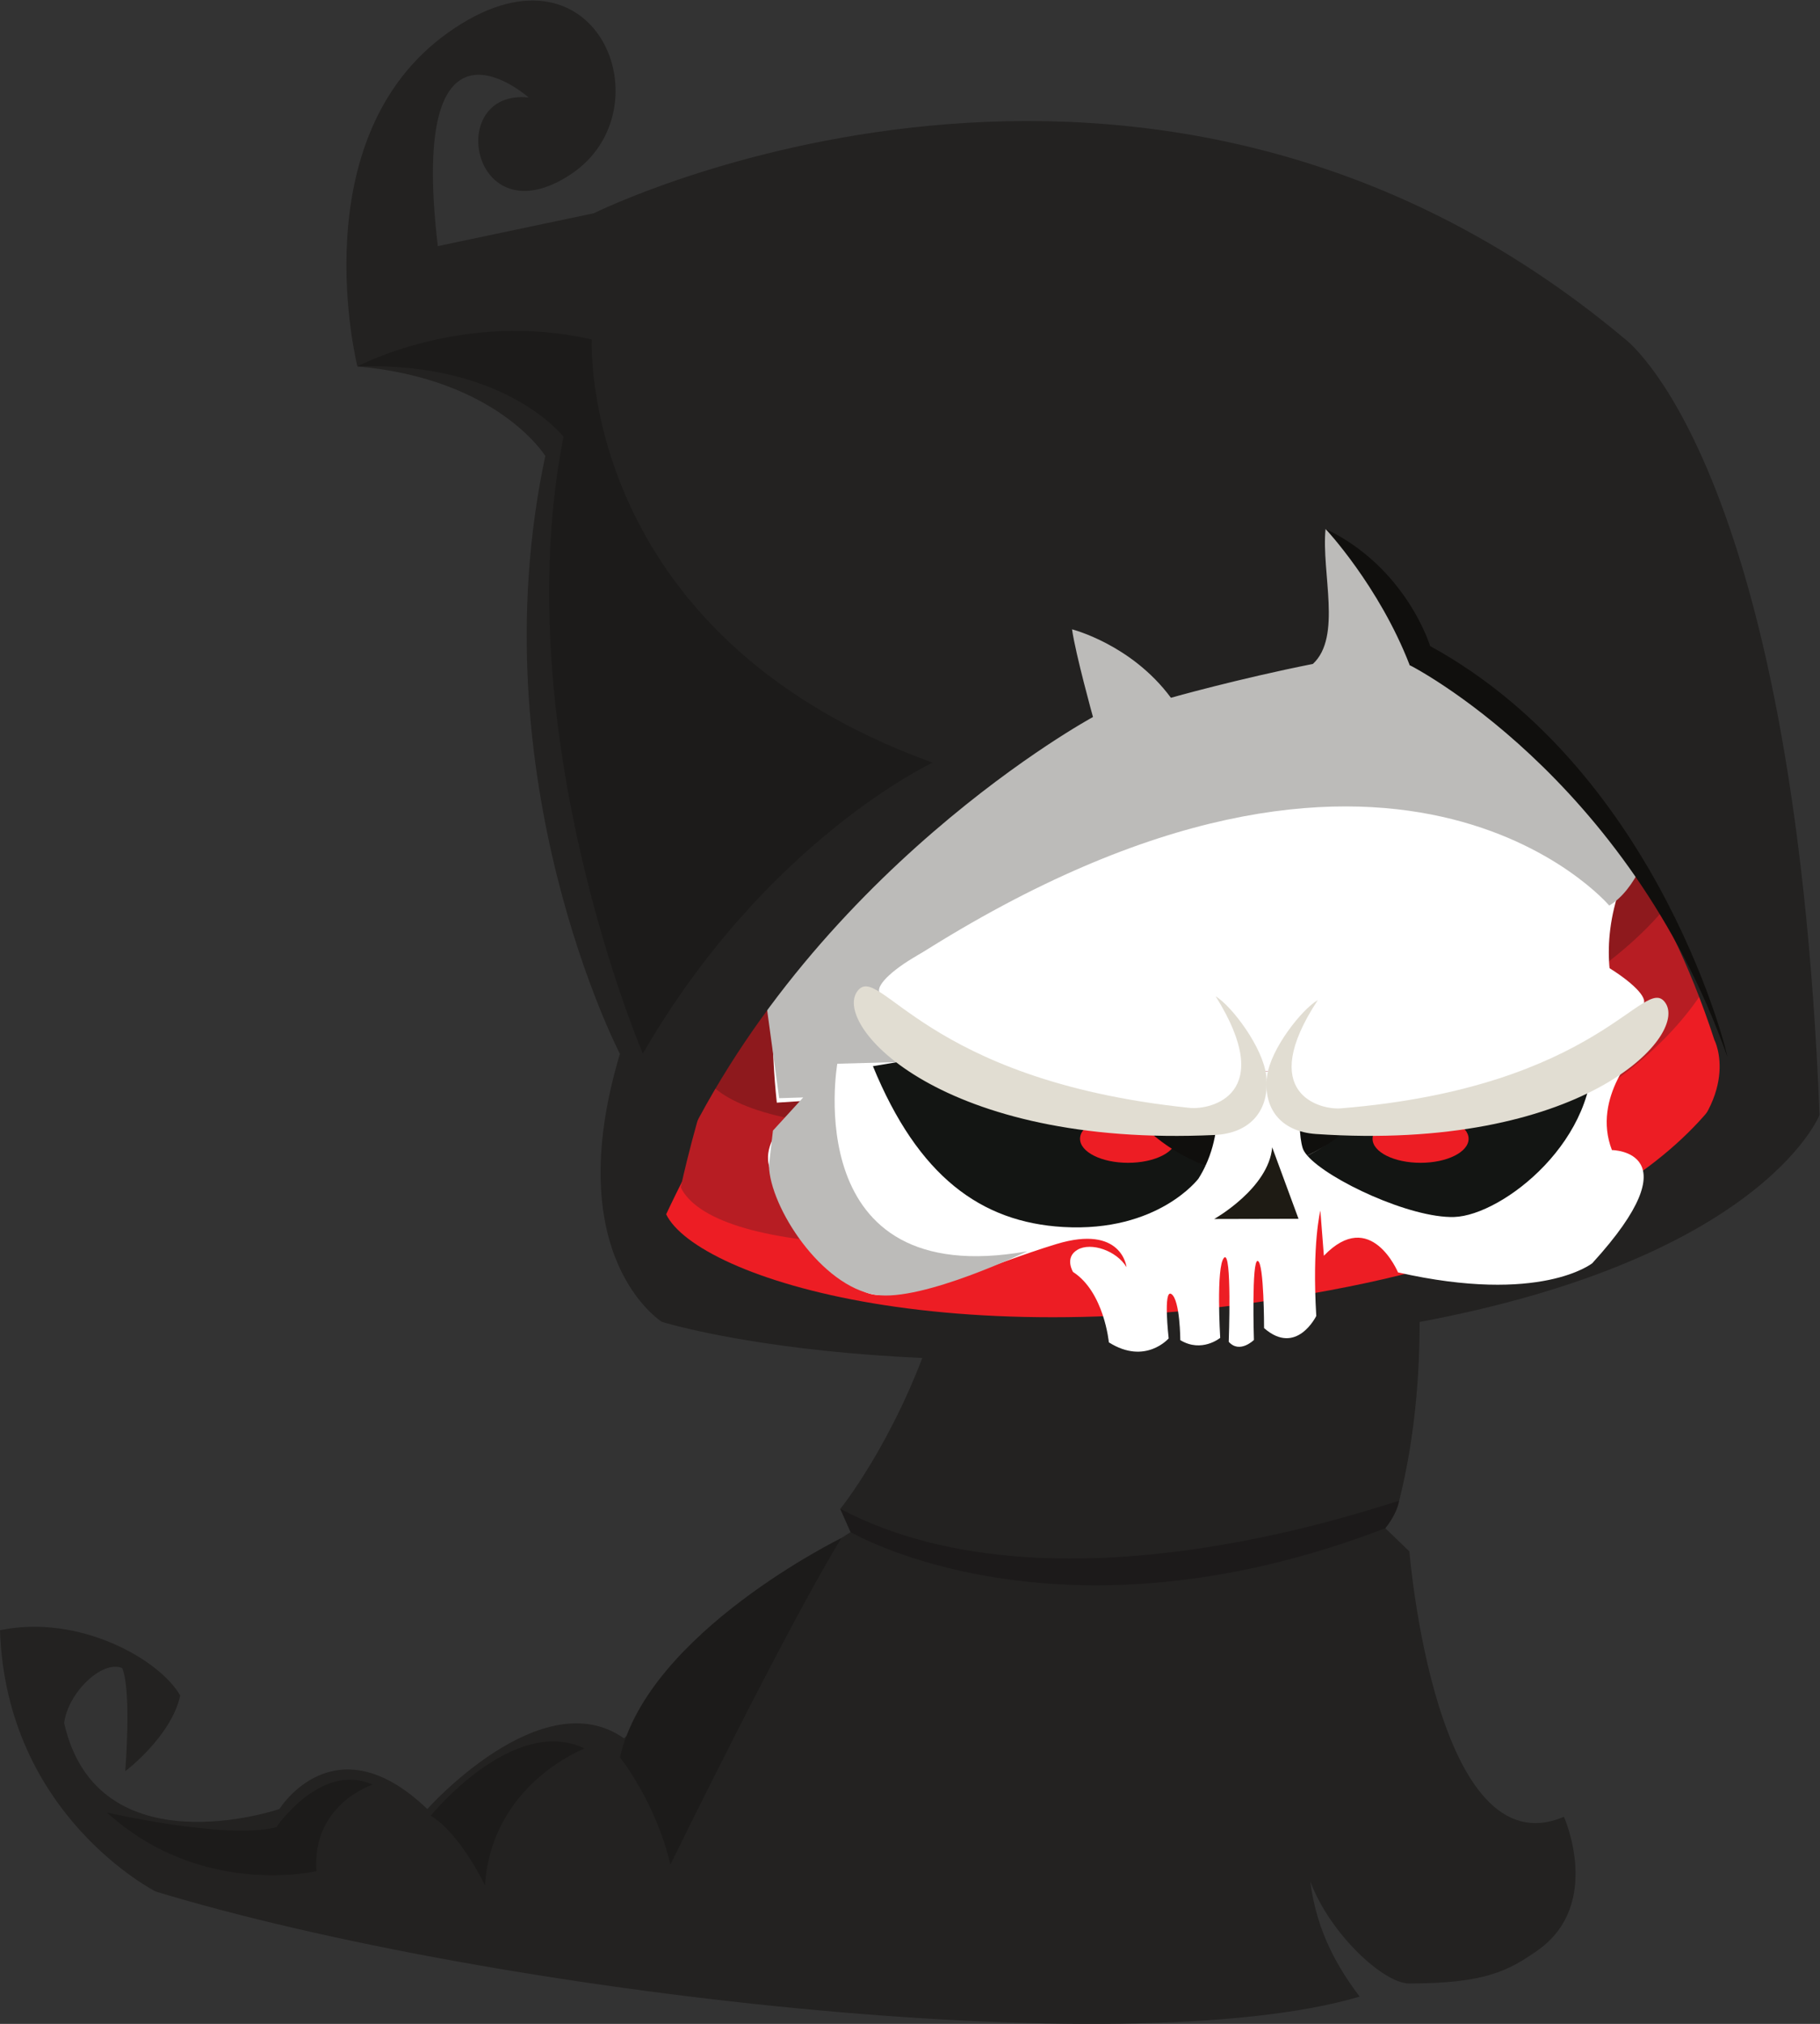<?xml version="1.0" encoding="UTF-8" standalone="no"?>
<!-- Created with Inkscape (http://www.inkscape.org/) -->

<svg
   version="1.1"
   id="svg2"
   width="1246.133"
   height="1385.627"
   viewBox="0 0 1246.133 1385.627"
   sodipodi:docname="299_grim.eps"
   xmlns:inkscape="http://www.inkscape.org/namespaces/inkscape"
   xmlns:sodipodi="http://sodipodi.sourceforge.net/DTD/sodipodi-0.dtd"
   xmlns="http://www.w3.org/2000/svg"
   xmlns:svg="http://www.w3.org/2000/svg">
  <rect x="0" y="0" width="1246.133" height="1385.627" fill="#333333" stroke="none"/>
  <defs
     id="defs6" />
  <sodipodi:namedview
     id="namedview4"
     pagecolor="#ffffff"
     bordercolor="#000000"
     borderopacity="0.25"
     inkscape:showpageshadow="2"
     inkscape:pageopacity="0.0"
     inkscape:pagecheckerboard="0"
     inkscape:deskcolor="#d1d1d1" />
  <g
     id="g8"
     inkscape:groupmode="layer"
     inkscape:label="ink_ext_XXXXXX"
     transform="matrix(1.333,0,0,-1.333,0,1385.627)">
    <g
       id="g10"
       transform="scale(0.1)">
      <path
         d="m 6921.29,5717.84 c 0,0 610.02,-1665.63 265.04,-3032.84 l -70.67,-139.18 123.65,-119.36 c 0,0 133.32,-1644.097 793.73,-1362.71 0,0 201.75,-450.43 -136.38,-687.09 -149.59,-104.695 -270.48,-169.031 -659.25,-169.031 -130.22,0 -405.74,253.574 -507.14,524.051 33.8,-270.477 152.12,-456.414 253.52,-591.668 -1200.13,-354.992 -4457.25,16.472 -6183.571,539.57 0,0 -768.864,388.548 -800.219,1342.248 406.355,85.09 820.715,-150.29 925.723,-335.57 -47.039,-211.91 -282.387,-388.55 -282.387,-388.55 0,0 33.605,412.81 -15.719,529.87 -102.168,43.25 -279.359,-127.13 -298.109,-282.6 172.574,-759.421 1105.622,-441.5 1105.622,-441.5 0,0 282.67,457.38 759.71,0 0,0 588.47,660.81 1010.43,362.98 0,0 898.82,920.25 1040.16,979.9 l 123.67,79.55 -52.97,119.3 c 0,0 1102.15,1359.52 423.96,3112.4 -90.69,234.35 2057.57,159.07 2181.2,-39.77"
         style="fill:#232221;fill-opacity:1;fill-rule:nonzero;stroke:none"
         id="path12" />
      <path
         d="m 7186.33,2685 c 3.24,17.53 -1725.24,-644.09 -2870.2,-39.79 l 52.97,-119.3 c 0,0 1063.44,-627.83 2746.56,19.91 0,0 57.13,66.95 70.67,139.18"
         style="fill:#1c1a1a;fill-opacity:1;fill-rule:nonzero;stroke:none"
         id="path14" />
      <path
         d="m 3003.26,1414.35 c 0,0 -477.03,-178.95 -512.32,-702.631 0,0 -125.29,264.91 -278.43,357.671 0,0 421.93,521.16 790.75,344.96"
         style="fill:#1c1b1a;fill-opacity:1;fill-rule:nonzero;stroke:none"
         id="path16" />
      <path
         d="m 4322.04,2495.64 c 0,0 -993.04,-485.22 -1137.68,-1127.15 0,0 182.55,-225.35 259.15,-550.217 0,0 589.98,1206.697 878.53,1677.367 v 0"
         style="fill:#1c1b1a;fill-opacity:1;fill-rule:nonzero;stroke:none"
         id="path18" />
      <path
         d="m 1913.77,1228.75 c 0,0 -312.16,-99.41 -288.59,-444.109 0,0 -589.57,-140.352 -1076.016,301.139 0,0 611.956,-141.257 869.896,-75.76 0,0 229.67,338.07 494.71,218.73"
         style="fill:#1c1b1a;fill-opacity:1;fill-rule:nonzero;stroke:none"
         id="path20" />
      <path
         d="m 2248.81,9130.7 801.5,168.87 c 0,0 2837.24,1413.13 5292.27,-642.73 0,0 870.24,-621.81 1003.4,-3988.56 0,0 -309.68,-789.22 -2264.67,-1099.62 -2370.83,-376.45 -3681.68,37.19 -3681.68,37.19 0,0 -528.79,329.32 -215.51,1376.23 0,0 -735.42,1417.71 -383.3,3070.85 0,0 -242.71,395.86 -965.02,459.93 0,0 -295.62,1172.03 465.47,1714.24 761.13,542.2 1135.95,-396.97 627.66,-729.62 -508.29,-332.7 -647.55,440.92 -213.98,396.68 0,0 -622.26,556.94 -466.14,-763.46"
         style="fill:#232221;fill-opacity:1;fill-rule:nonzero;stroke:none"
         id="path22" />
      <path
         d="m 9032.34,5181.56 c 0,0 -119.24,-1000.33 -2109.33,-1395.74 -1990.09,-395.43 -3342.61,44.38 -3501.29,372.34 0,0 519.1,1130.84 1135.39,1698.26 616.29,567.31 4216.2,1176.47 4475.23,-674.86"
         style="fill:#ed1d24;fill-opacity:1;fill-rule:nonzero;stroke:none"
         id="path24" />
      <path
         d="m 8894.18,5647.57 c 0,0 -119.25,-1000.34 -2109.36,-1395.74 -1990.09,-395.45 -3129.64,-283.2 -3288.3,44.76 0,0 306.14,1458.38 922.4,2025.77 616.25,567.38 4216.2,1176.54 4475.26,-674.79"
         style="fill:#b71d23;fill-opacity:1;fill-rule:nonzero;stroke:none"
         id="path26" />
      <path
         d="m 8813.96,6239.08 c 0,0 -114.12,-1000.13 -2035.96,-1393.44 -1921.85,-393.3 -3022.62,-279.89 -3176.26,48.23 0,0 294.18,1458.04 888.81,2024.74 594.66,566.69 4071.25,1172.06 4323.41,-679.53"
         style="fill:#8e191d;fill-opacity:1;fill-rule:nonzero;stroke:none"
         id="path28" />
      <path
         d="m 4160.41,4754.75 c 0,0 -253.89,-175.3 -210.74,-346.82 43.1,-171.59 333.21,-643.37 549.92,-663.64 216.72,-20.29 589.3,158.77 926.5,260.98 337.11,102.29 360.18,-118.44 360.18,-118.44 -51.26,84.81 -182.29,129.38 -251.26,89.44 -68.99,-39.98 -23.45,-114.19 -23.45,-114.19 159.89,-103.1 184.03,-361.65 184.03,-361.65 187.37,-118.41 307.3,20.35 307.3,20.35 0,0 -29.65,258.4 14.58,227.35 44.14,-31.06 45.15,-236.31 45.15,-236.31 110.11,-66.81 204.94,11.75 204.94,11.75 0,0 -22.19,366.64 19.6,411.17 41.84,44.52 24.2,-431.42 24.2,-431.42 55.94,-63.09 129.33,9.38 129.33,9.38 0,0 -12.87,415.58 19.88,405.84 32.66,-9.82 32.27,-344.79 32.27,-344.79 166.56,-146.05 268.18,62.36 268.18,62.36 -22.37,372.07 21,540.89 21,540.89 l 18.02,-231.73 c 240.71,250.49 380.78,-85.47 380.78,-85.47 734.41,-166.32 997.93,47.16 997.93,47.16 527.66,578.13 100.84,581.1 100.84,581.1 -105.7,272.23 135.21,517.4 135.21,517.4 L 4160.41,4754.75"
         style="fill:#ffffff;fill-opacity:1;fill-rule:nonzero;stroke:none"
         id="path30" />
      <path
         d="m 6236.59,4134 c 0,0 279.75,157.19 297.94,368.11 l 135.19,-367.09 -433.13,-1.02"
         style="fill:#1e1b14;fill-opacity:1;fill-rule:nonzero;stroke:none"
         id="path32" />
      <path
         d="m 8414.47,5016.28 c 0,0 -404.31,495.25 110.62,1195.47 -151.44,701.14 -553.63,1596.24 -1737.38,1674.8 C 5604.02,7965.12 3745.5,7043.18 3990.04,4731.48 l 4424.43,284.8"
         style="fill:#ffffff;fill-opacity:1;fill-rule:nonzero;stroke:none"
         id="path34" />
      <path
         d="m 8265.79,5743.82 c 0,0 -1104.66,1302.36 -3556.18,-258.76 0,0 -257.46,-478.21 610.33,-525.56 l -1019.15,-28.08 c 0,0 -205.94,-1173.22 975.63,-963.29 0,0 -538.15,-259.79 -776.83,-223.84 -281.87,42.5 -544.73,451.66 -549.92,663.64 l 20.49,180.08 155.57,170.24 -123.64,-3.83 -112.07,821.17 399.57,2281.11 2140.71,408.62 1483.52,-748.19 c 0,0 869.88,-914.63 770.98,-917.7 -98.88,-3.06 -151.61,-698.8 -419.01,-855.61"
         style="fill:#bcbbb9;fill-opacity:1;fill-rule:nonzero;stroke:none"
         id="path36" />
      <path
         d="m 4861,4981.78 753.15,-18.99 c 209.52,-284.71 387.22,-427.73 578.11,-554.61 -10.56,-22.54 -22.54,-44.97 -36.51,-66.95 0,0 -207.51,-276.54 -694.59,-248.4 -422.64,24.42 -745.5,260.28 -977.41,826.01 l 377.25,62.94"
         style="fill:#131513;fill-opacity:1;fill-rule:nonzero;stroke:none"
         id="path38" />
      <path
         d="m 6040.93,4545.9 c 0,-68.11 -110.45,-123.33 -246.68,-123.33 -136.24,0 -246.67,55.22 -246.67,123.33 0,68.12 110.43,123.34 246.67,123.34 136.23,0 246.68,-55.22 246.68,-123.34"
         style="fill:#ed1d24;fill-opacity:1;fill-rule:nonzero;stroke:none"
         id="path40" />
      <path
         d="m 5614.15,4962.79 603.33,-15.12 c 0,0 95.78,-280.09 -25.22,-539.49 -228.74,84.98 -420.72,260.84 -578.11,554.61"
         style="fill:#100f0d;fill-opacity:1;fill-rule:nonzero;stroke:none"
         id="path42" />
      <path
         d="m 7214.36,5003.04 c 491.78,47.59 961.98,27.47 961.98,27.47 47.46,-484.77 -458.93,-878.55 -707.22,-886.25 -223.57,-6.93 -645.99,190.17 -754.24,315.43 187.71,87.2 344.04,293.81 499.48,543.35"
         style="fill:#131513;fill-opacity:1;fill-rule:nonzero;stroke:none"
         id="path44" />
      <path
         d="m 7543.36,4545.9 c 0,-68.11 -110.43,-123.33 -246.66,-123.33 -136.23,0 -246.68,55.22 -246.68,123.33 0,68.12 110.45,123.34 246.68,123.34 136.23,0 246.66,-55.22 246.66,-123.34"
         style="fill:#ed1d24;fill-opacity:1;fill-rule:nonzero;stroke:none"
         id="path46" />
      <path
         d="m 6688.84,4919.58 c 163.46,39.74 345.92,66.08 525.52,83.46 -89.92,-254.93 -311.77,-456.15 -499.48,-543.35 -11.93,13.85 -20.25,26.83 -23.79,38.56 -36.08,117.75 -2.25,421.33 -2.25,421.33"
         style="fill:#100f0d;fill-opacity:1;fill-rule:nonzero;stroke:none"
         id="path48" />
      <path
         d="m 3271.96,5126.98 c -215.41,2583.98 1793.72,4406 3940.09,3478.55 2146.31,-927.44 1828.07,-3674.34 1828.07,-3674.34 0,0 29.26,-13.53 57.99,-12.62 -168.85,-309.12 -350.15,-503.22 -516.65,-625.04 -13.26,37.76 -26.1,75.63 -38.33,113.79 -0.75,4.25 -1.75,8.49 -2.53,12.71 417.15,344.58 265.24,633.56 265.24,633.56 -517.43,1590.15 -1565,1925.03 -1565,1925.03 -46.86,351.49 -432.25,699.72 -432.25,699.72 -21.91,-225.95 85.33,-553.93 -64.95,-693.51 C 6357.1,6908.04 6014.35,6811 6014.35,6811 c -203,274.58 -507.89,351.52 -507.89,351.52 18.42,-129.03 107.61,-450.39 107.61,-450.39 0,0 -1467.25,-794.24 -2161.89,-2337.85 l -180.22,752.7"
         style="fill:#232221;fill-opacity:1;fill-rule:nonzero;stroke:none"
         id="path50" />
      <path
         d="m 8871.41,4970.58 c 15.01,-42.03 -329.58,1450.12 -1525.61,2106.06 0,0 -121.49,403.72 -537.21,601.7 0,0 274.43,-291.97 432.25,-699.72 0,0 1115.52,-563.68 1630.57,-2008.04"
         style="fill:#100f0d;fill-opacity:1;fill-rule:nonzero;stroke:none"
         id="path52" />
      <path
         d="m 6669.72,4135.02 -433.13,-1.02 433.13,1.02"
         style="fill:#1e1b14;fill-opacity:1;fill-rule:nonzero;stroke:none"
         id="path54" />
      <path
         d="m 1835.8,8512.86 c 0,0 543.33,290.94 1204.01,138.16 0,0 -76.93,-1512.2 1750.42,-2173.35 0,0 -853.96,-397.75 -1488.28,-1494.06 0,0 -706.99,1648.75 -407.56,3167.89 0,0 -296.66,386.83 -1058.59,361.36"
         style="fill:#1c1b1a;fill-opacity:1;fill-rule:nonzero;stroke:none"
         id="path56" />
      <path
         d="m 6393.44,4957.71 c -433.64,1363.73 -2029.65,440.27 -1866.94,329.04 0,0 -36.79,-537.26 1796.51,-657.3 30.26,88.19 127.2,216.37 70.43,328.26"
         style="fill:#ffffff;fill-opacity:1;fill-rule:nonzero;stroke:none"
         id="path58" />
      <path
         d="m 6244.16,5277.89 c 316.79,-505.82 -25.09,-584.43 -134.1,-573.14 -1373.03,142.01 -1592.85,755.21 -1706.7,598.48 -127.78,-175.83 432.96,-803 1835.18,-737.81 189.54,8.8 284.6,133.11 265.44,304.01 -16.27,145.34 -176.47,357.59 -259.82,408.46"
         style="fill:#e1ddd2;fill-opacity:1;fill-rule:nonzero;stroke:none"
         id="path60" />
      <path
         d="m 6617.62,4952.36 c 349.31,1357.25 1976.54,382.89 1816.52,278.88 0,0 24.52,-519.33 -1755.08,-597.19 -27.5,85.77 -118.81,211.49 -61.44,318.31"
         style="fill:#ffffff;fill-opacity:1;fill-rule:nonzero;stroke:none"
         id="path62" />
      <path
         d="m 6768.92,5258.36 c -317.53,-481.72 12.21,-564.68 118.11,-556.06 1333.91,108.62 1559.72,695.94 1666.81,542.31 120.24,-172.4 -436.34,-766.12 -1794.21,-674.11 -183.56,12.46 -273.13,134.38 -251.04,298.95 18.81,139.96 178.51,341.51 260.33,388.91"
         style="fill:#e1ddd2;fill-opacity:1;fill-rule:nonzero;stroke:none"
         id="path64" />
    </g>
  </g>
</svg>
